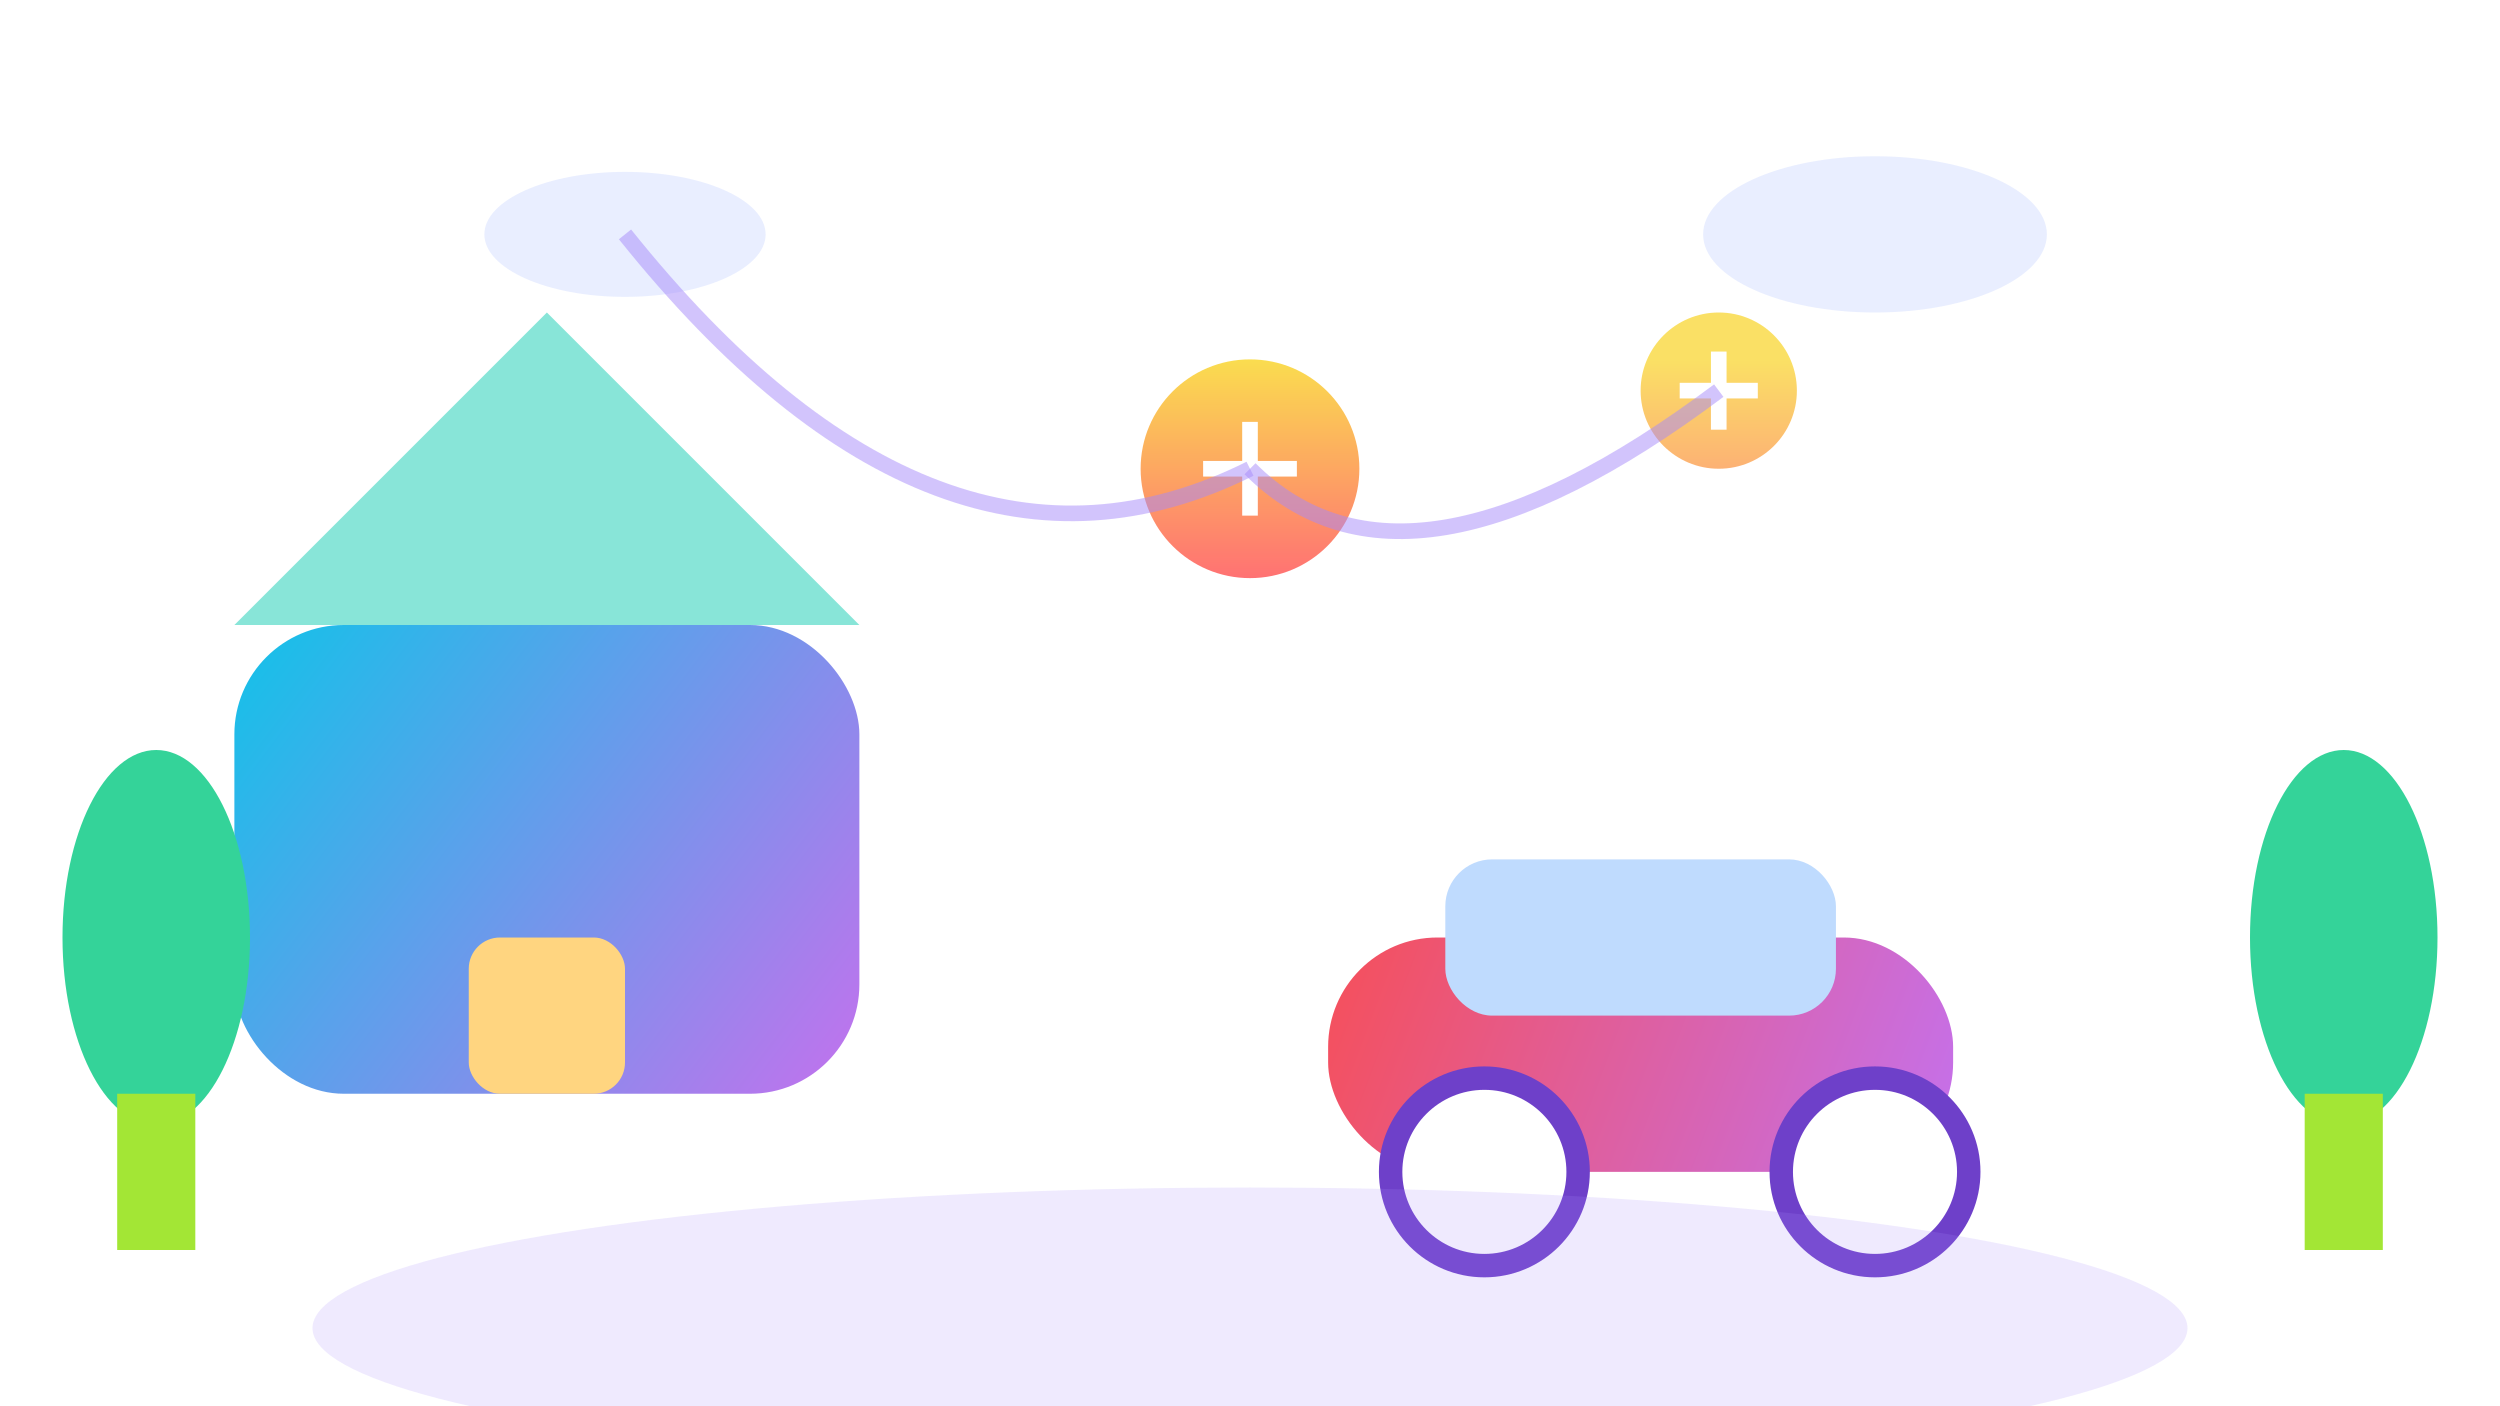 <svg viewBox="0 0 320 180" width="320" height="180" fill="none" xmlns="http://www.w3.org/2000/svg">
  <!-- House -->
  <rect x="30" y="80" width="80" height="60" rx="14" fill="url(#houseGradient)" filter="url(#shadow)"/>
  <polygon points="30,80 70,40 110,80" fill="#88e5d8" />
  <rect x="60" y="120" width="20" height="20" rx="4" fill="#ffd580" />
  <!-- Car -->
  <rect x="170" y="120" width="80" height="30" rx="14" fill="url(#carGradient)" filter="url(#shadow)"/>
  <rect x="185" y="110" width="50" height="20" rx="6" fill="#BFDBFE" />
  <circle cx="190" cy="150" r="12" fill="#fff" stroke="#6e40c9" stroke-width="3"/>
  <circle cx="240" cy="150" r="12" fill="#fff" stroke="#6e40c9" stroke-width="3"/>
  <!-- Trees -->
  <ellipse cx="20" cy="120" rx="12" ry="24" fill="#34d399" />
  <ellipse cx="300" cy="120" rx="12" ry="24" fill="#34d399" />
  <rect x="15" y="140" width="10" height="20" fill="#a3e635" />
  <rect x="295" y="140" width="10" height="20" fill="#a3e635" />
  <!-- Crypto coins -->
  <circle cx="160" cy="60" r="14" fill="url(#coinGradient)" opacity=".8" />
  <circle cx="220" cy="50" r="10" fill="url(#coinGradient)" opacity=".7" />
  <path d="M160 54v12M154 60h12" stroke="#fff" stroke-width="2"/>
  <path d="M220 45v10M215 50h10" stroke="#fff" stroke-width="2"/>
  <!-- Clouds -->
  <ellipse cx="80" cy="30" rx="18" ry="8" fill="#e0e7ff" opacity=".7" />
  <ellipse cx="240" cy="30" rx="22" ry="10" fill="#e0e7ff" opacity=".7" />
  <!-- Network lines -->
  <path d="M160 60 Q180 80 220 50" stroke="#a78bfa" stroke-width="2" opacity=".5" />
  <path d="M160 60 Q120 80 80 30" stroke="#a78bfa" stroke-width="2" opacity=".5" />
  <!-- Soft shadow under illustration -->
  <ellipse cx="160" cy="170" rx="120" ry="18" fill="#a78bfa" opacity=".18" />
  <defs>
    <linearGradient id="houseGradient" x1="30" y1="80" x2="110" y2="140" gradientUnits="userSpaceOnUse">
      <stop stop-color="#12c2e9"/>
      <stop offset="1" stop-color="#c471ed"/>
    </linearGradient>
    <linearGradient id="carGradient" x1="170" y1="120" x2="250" y2="150" gradientUnits="userSpaceOnUse">
      <stop stop-color="#f64f59"/>
      <stop offset="1" stop-color="#c471ed"/>
    </linearGradient>
    <linearGradient id="coinGradient" x1="160" y1="46" x2="160" y2="74" gradientUnits="userSpaceOnUse">
      <stop stop-color="#f9d423"/>
      <stop offset="1" stop-color="#ff4e50"/>
    </linearGradient>
    <filter id="shadow" x="-20" y="-20" width="160" height="160" filterUnits="userSpaceOnUse">
      <feDropShadow dx="0" dy="8" stdDeviation="8" flood-color="#a78bfa" flood-opacity="0.25"/>
    </filter>
  </defs>
</svg>
